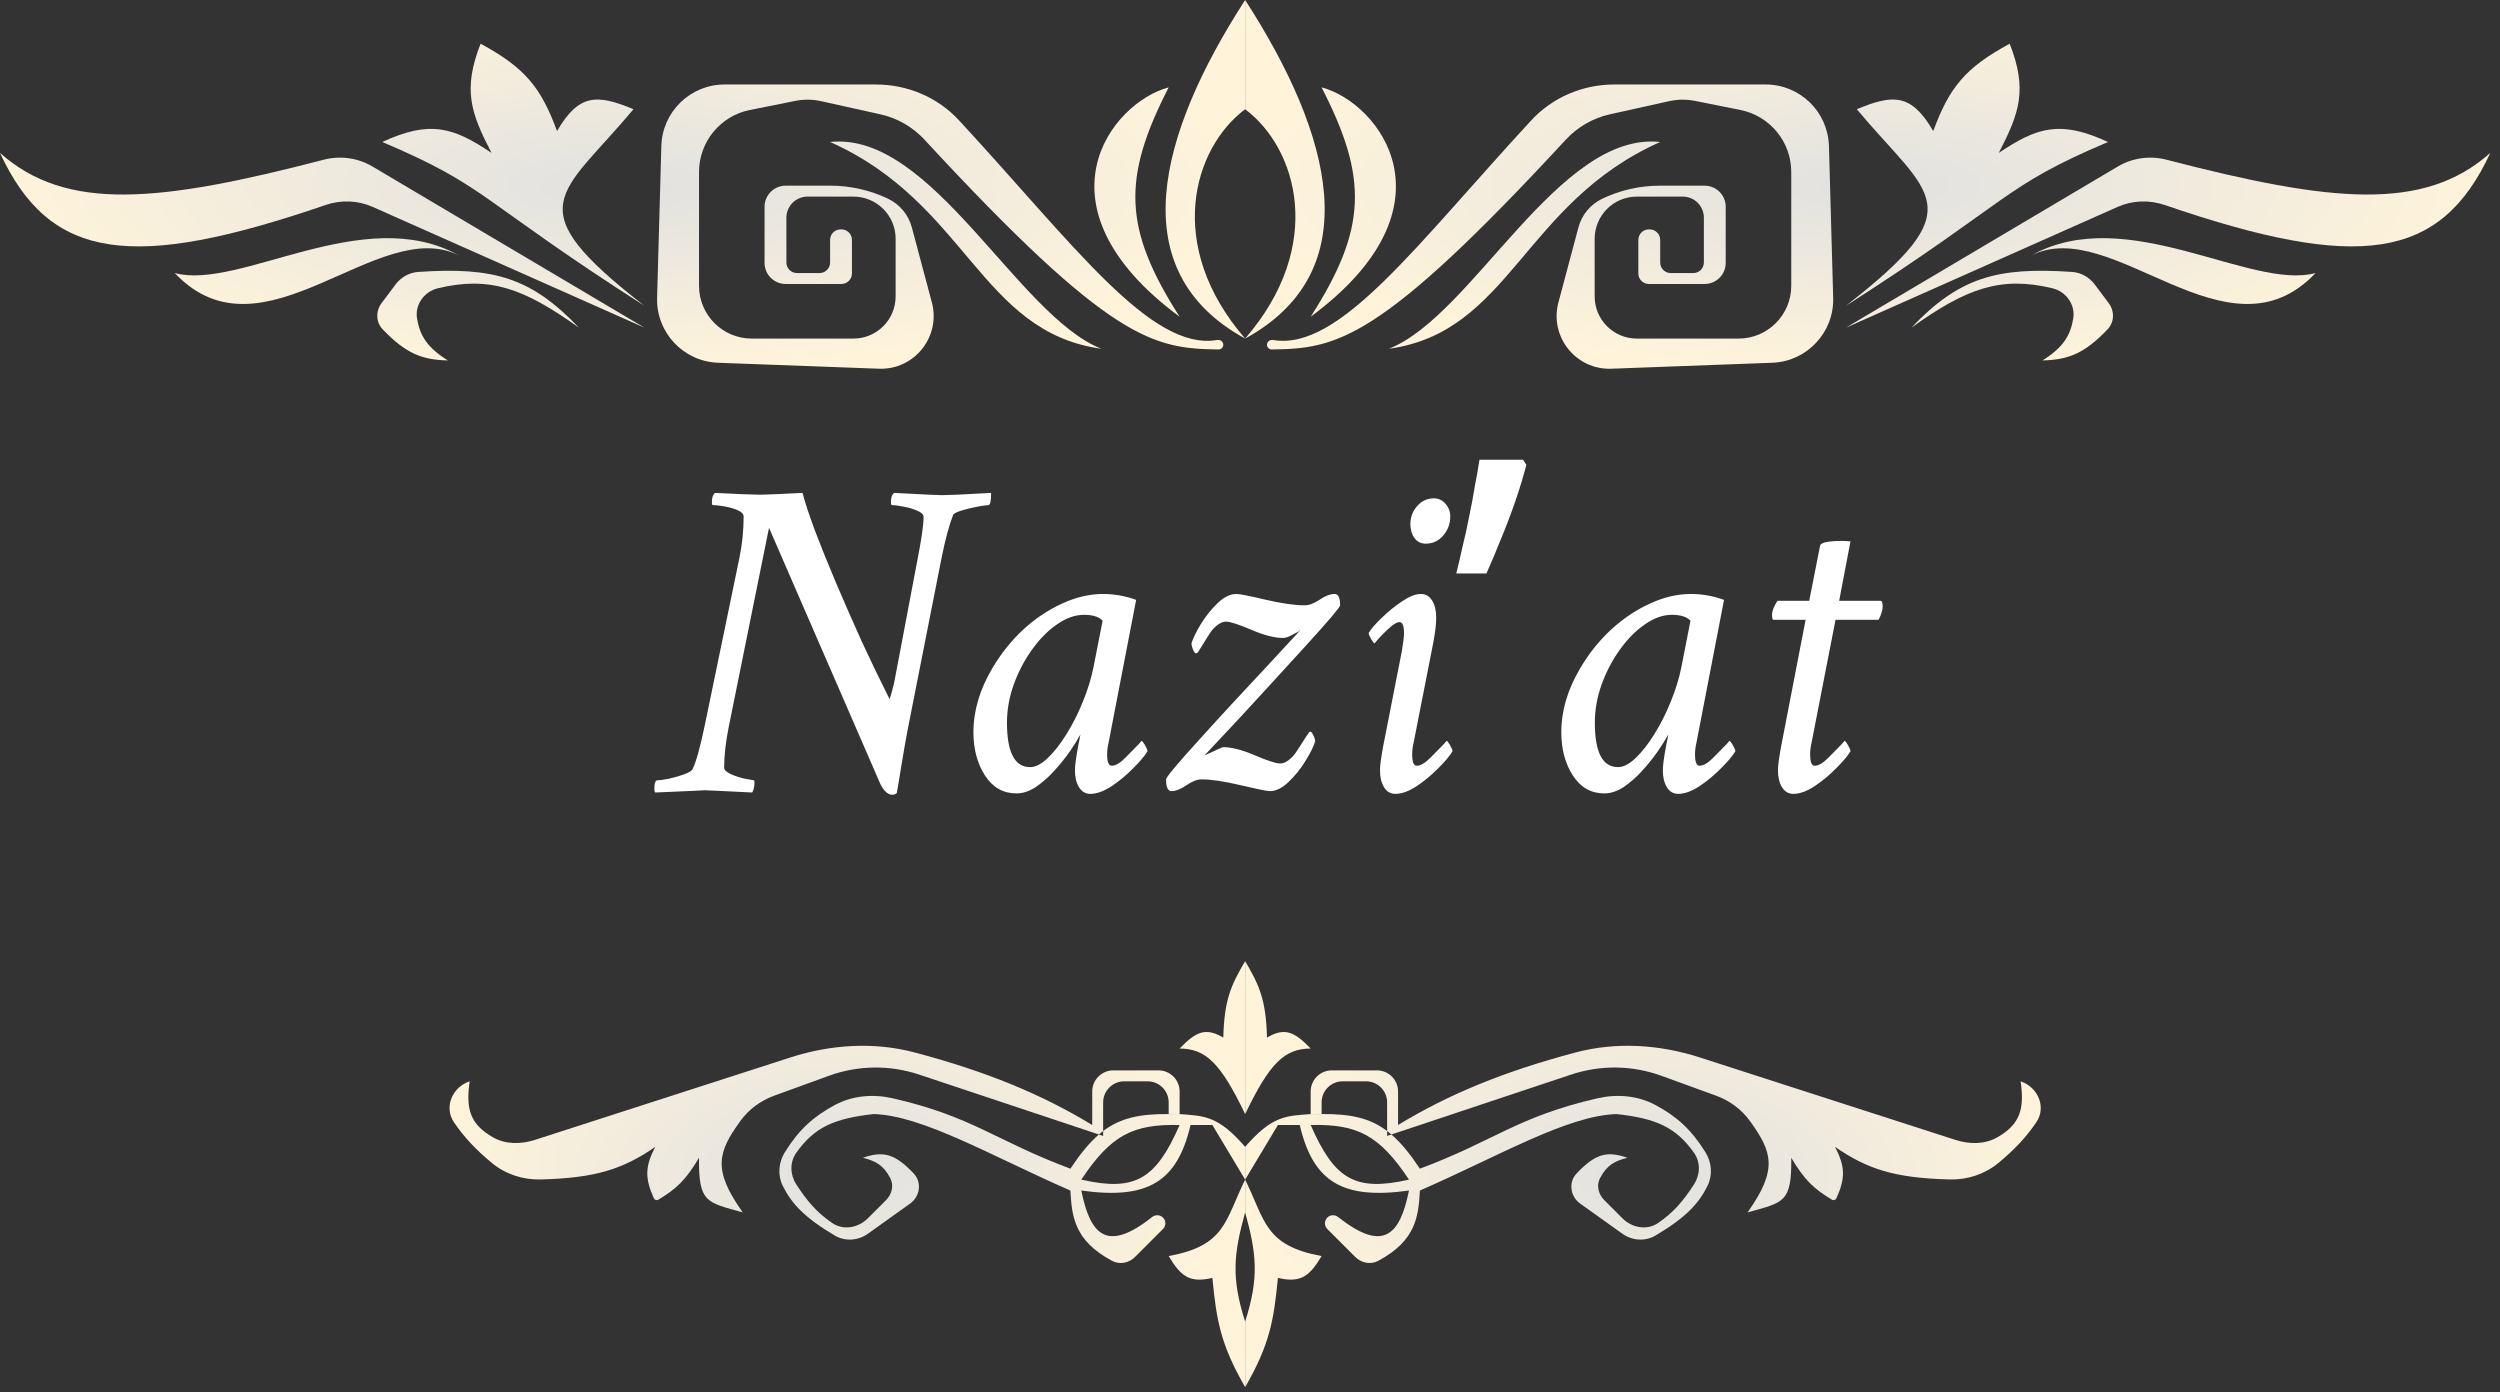 <svg width="237" height="132" viewBox="0 0 237 132" fill="none" xmlns="http://www.w3.org/2000/svg">
<rect x="0" y="0" width="237" height="132" fill="#333333" stroke="none"/>
<path d="M50.713 108.06C49.389 108.487 47.922 108.504 46.717 107.809C44.58 106.575 44.142 105.154 44.524 102.508V102.508C42.88 103.056 42.063 104.953 43.034 106.388C43.998 107.812 45.094 108.974 46.627 110.246C47.918 111.316 49.57 111.855 51.246 111.812C56.441 111.679 59.035 110.851 62.126 108.72C61.105 110.641 61.162 111.76 61.989 113.6C62.061 113.76 62.257 113.822 62.408 113.731C64.083 112.73 65.004 111.892 66.268 109.756C66.216 114.032 66.985 113.977 70.41 114.933C67.52 110.86 68.053 109.221 70.198 106.254C70.996 105.151 72.126 104.331 73.406 103.866L78.578 101.985C81.335 100.982 84.349 100.942 87.132 101.869L104.174 107.55C104.308 107.435 104.443 107.326 104.579 107.223V104.508C104.579 103.403 105.474 102.508 106.579 102.508H108.791C109.896 102.508 110.791 103.403 110.791 104.508V105.614H111.827V103.472C111.827 102.368 110.931 101.472 109.827 101.472H105.543C104.439 101.472 103.543 102.368 103.543 103.472V106.65C98.774 103.748 93.533 101.584 86.726 99.777C82.846 98.747 78.754 99.014 74.933 100.247L50.713 108.06Z" fill="url(#paint0_radial_692_1930)"/>
<path fill-rule="evenodd" clip-rule="evenodd" d="M118.04 111.827V108.721C115.458 105.74 114.164 105.799 111.827 105.614H110.791C108.063 105.589 106.223 105.979 104.579 107.223V107.685L104.174 107.55C103.27 108.327 102.41 109.382 101.473 110.791C94.423 108.167 92.242 105.859 84.631 104.117C82.793 103.696 80.838 103.854 79.174 104.739C77.141 105.82 75.748 107.075 74.401 109.235C73.798 110.201 73.705 111.42 74.215 112.438C75.05 114.107 76.25 115.417 79.138 117.128C80.119 117.709 81.351 117.62 82.279 116.957L86.28 114.099C87.219 113.429 87.413 112.09 86.622 111.251C84.831 109.354 83.723 109.09 81.799 109.756C83.025 110.067 83.748 110.456 84.397 111.688C84.76 112.378 84.552 113.216 84.001 113.767L82.276 115.492C81.371 116.397 79.967 116.664 78.906 115.948C77.392 114.927 76.479 113.802 75.488 112.283C74.894 111.372 74.854 110.185 75.48 109.296C77.189 106.871 79.077 106.022 82.835 105.614C87.514 105.758 93.974 109.592 101.473 112.862C101.611 115.305 101.827 117.608 105.431 119.531C106.15 119.915 107.027 119.733 107.604 119.156L110.252 116.508C110.55 116.21 110.55 115.727 110.252 115.429V115.429C109.972 115.149 109.522 115.134 109.211 115.381C104.883 118.812 103.35 117.017 102.508 112.862C108.785 113.743 111.601 112.063 112.862 106.65H114.933L118.04 111.827ZM102.508 111.827C105.324 107.593 107.417 106.549 111.827 106.65C109.582 111.782 107.624 113.001 102.508 111.827Z" fill="url(#paint1_radial_692_1930)"/>
<path d="M118.04 114.933V111.827C116.112 115.763 116.189 118.074 110.791 119.075C111.96 121.038 112.806 121.636 114.933 121.146C115.325 125.201 115.718 127.472 118.04 131.5V125.287C116.703 121.107 116.953 118.865 118.04 114.933Z" fill="url(#paint2_radial_692_1930)"/>
<path d="M115.969 98.366C116.06 94.792 116.696 93.394 118.04 91.118V105.614C115.723 100.811 114.342 99.414 111.827 99.401C113.365 97.812 114.277 97.364 115.969 98.366Z" fill="url(#paint3_radial_692_1930)"/>
<path d="M185.366 108.06C186.69 108.487 188.157 108.504 189.362 107.809C191.499 106.575 191.937 105.154 191.555 102.508V102.508C193.199 103.056 194.016 104.953 193.045 106.388C192.081 107.812 190.985 108.974 189.452 110.246C188.161 111.316 186.509 111.855 184.833 111.812C179.638 111.679 177.044 110.851 173.953 108.72C174.974 110.641 174.917 111.76 174.09 113.6C174.018 113.76 173.822 113.822 173.671 113.731C171.996 112.73 171.075 111.892 169.811 109.756C169.863 114.032 169.094 113.977 165.669 114.933C168.559 110.86 168.026 109.221 165.881 106.254C165.083 105.151 163.953 104.331 162.673 103.866L157.501 101.985C154.744 100.982 151.73 100.942 148.947 101.869L131.905 107.55C131.771 107.435 131.636 107.326 131.5 107.223V104.508C131.5 103.403 130.605 102.508 129.5 102.508H127.288C126.183 102.508 125.288 103.403 125.288 104.508V105.614H124.252V103.472C124.252 102.368 125.148 101.472 126.252 101.472H130.536C131.64 101.472 132.536 102.368 132.536 103.472V106.65C137.305 103.748 142.547 101.584 149.353 99.777C153.233 98.747 157.325 99.014 161.146 100.247L185.366 108.06Z" fill="url(#paint4_radial_692_1930)"/>
<path fill-rule="evenodd" clip-rule="evenodd" d="M118.04 111.827V108.721C120.621 105.74 121.915 105.799 124.252 105.614H125.288C128.016 105.589 129.856 105.979 131.5 107.223V107.685L131.905 107.55C132.809 108.327 133.669 109.382 134.607 110.791C141.656 108.167 143.837 105.859 151.448 104.117C153.286 103.696 155.241 103.854 156.905 104.739C158.938 105.82 160.331 107.075 161.678 109.235C162.281 110.201 162.374 111.42 161.864 112.438C161.029 114.107 159.829 115.417 156.941 117.128C155.96 117.709 154.728 117.62 153.8 116.957L149.799 114.099C148.86 113.429 148.666 112.09 149.457 111.251C151.248 109.354 152.356 109.09 154.28 109.756C153.054 110.067 152.331 110.456 151.683 111.688C151.319 112.378 151.527 113.216 152.079 113.767L153.803 115.492C154.708 116.397 156.112 116.664 157.173 115.948C158.687 114.927 159.601 113.802 160.591 112.283C161.185 111.372 161.225 110.185 160.599 109.296C158.891 106.871 157.002 106.022 153.244 105.614C148.565 105.758 142.105 109.592 134.607 112.862C134.468 115.305 134.252 117.608 130.648 119.531C129.929 119.915 129.052 119.733 128.475 119.156L125.827 116.508C125.529 116.21 125.529 115.727 125.827 115.429V115.429C126.107 115.149 126.557 115.134 126.868 115.381C131.196 118.812 132.729 117.017 133.571 112.862C127.294 113.743 124.479 112.063 123.217 106.65H121.146L118.04 111.827ZM133.571 111.827C130.755 107.593 128.662 106.549 124.252 106.65C126.497 111.782 128.455 113.001 133.571 111.827Z" fill="url(#paint5_radial_692_1930)"/>
<path d="M118.04 114.933V111.827C119.967 115.763 119.89 118.074 125.288 119.075C124.119 121.038 123.273 121.636 121.146 121.146C120.755 125.201 120.362 127.472 118.04 131.5V125.287C119.376 121.107 119.126 118.865 118.04 114.933Z" fill="url(#paint6_radial_692_1930)"/>
<path d="M120.11 98.366C120.019 94.792 119.383 93.394 118.04 91.118V105.614C120.356 100.811 121.737 99.414 124.252 99.401C122.714 97.812 121.802 97.364 120.11 98.366Z" fill="url(#paint7_radial_692_1930)"/>
<path d="M72.043 46.898C72.301 46.898 72.766 46.884 73.439 46.855C74.113 46.827 74.993 46.784 76.082 46.727C76.297 47.572 76.676 48.732 77.221 50.207C77.779 51.682 78.445 53.337 79.219 55.17C79.992 56.989 80.816 58.865 81.689 60.799C82.578 62.718 83.458 64.544 84.332 66.277C84.432 65.991 84.518 65.704 84.59 65.418C84.676 65.117 84.747 64.816 84.805 64.516L86.996 52.957C87.368 51.052 87.555 49.734 87.555 49.004C87.555 48.775 87.361 48.581 86.975 48.424C86.602 48.252 86.172 48.123 85.686 48.037C85.213 47.937 84.833 47.887 84.547 47.887C84.49 47.887 84.461 47.786 84.461 47.586C84.461 47.171 84.561 46.884 84.762 46.727C86.237 46.798 87.347 46.855 88.092 46.898C88.851 46.927 89.245 46.941 89.273 46.941C89.474 46.941 89.961 46.927 90.734 46.898C91.522 46.855 92.596 46.798 93.957 46.727C93.957 47.5 93.871 47.887 93.699 47.887C93.513 47.887 93.155 47.937 92.625 48.037C92.109 48.137 91.615 48.259 91.143 48.402C90.67 48.546 90.405 48.689 90.348 48.832C89.975 49.792 89.617 51.124 89.273 52.828L86.051 69.156C85.965 69.6 85.872 70.109 85.772 70.682C85.671 71.255 85.564 71.892 85.449 72.594C85.335 73.296 85.242 73.861 85.17 74.291C85.098 74.721 85.048 75.014 85.019 75.172C84.905 75.287 84.762 75.344 84.59 75.344C84.189 75.344 83.816 75.014 83.473 74.356L72.902 50.035L69.078 68.941C68.792 70.374 68.648 71.648 68.648 72.766C68.648 72.995 68.878 73.21 69.336 73.41C69.794 73.611 70.253 73.754 70.711 73.84L71.441 73.969C71.499 73.969 71.527 74.04 71.527 74.184C71.527 74.542 71.456 74.857 71.312 75.129C69.995 75.057 68.963 75.007 68.219 74.978C67.474 74.936 67.016 74.914 66.844 74.914C66.815 74.914 66.407 74.936 65.619 74.978C64.831 75.007 63.664 75.057 62.117 75.129C62.06 75.072 62.031 74.957 62.031 74.785C62.031 74.241 62.132 73.969 62.332 73.969C62.561 73.969 62.926 73.919 63.428 73.818C63.929 73.704 64.402 73.568 64.846 73.41C65.304 73.238 65.569 73.081 65.641 72.938C65.97 72.307 66.357 70.932 66.801 68.812L70.109 52.828C70.367 51.553 70.496 50.264 70.496 48.961C70.496 48.732 70.317 48.538 69.959 48.381C69.601 48.223 69.193 48.102 68.734 48.016C68.276 47.93 67.889 47.887 67.574 47.887C67.517 47.887 67.488 47.786 67.488 47.586C67.488 47.171 67.588 46.884 67.789 46.727C68.906 46.784 69.816 46.827 70.518 46.855C71.234 46.884 71.742 46.898 72.043 46.898ZM104.57 56.309C105.63 56.309 106.676 56.495 107.707 56.867L105.086 70.445C105 70.789 104.957 71.147 104.957 71.519C104.957 72.236 105.1 72.594 105.387 72.594C105.745 72.594 106.174 72.343 106.676 71.842C107.177 71.326 107.607 70.889 107.965 70.531L108.223 70.231C108.28 70.231 108.387 70.367 108.545 70.639C108.702 70.911 108.781 71.104 108.781 71.219C108.538 71.634 108.094 72.164 107.449 72.809C106.819 73.453 106.132 74.026 105.387 74.527C104.642 75.014 103.969 75.258 103.367 75.258C102.909 75.258 102.551 75.05 102.293 74.635C102.035 74.219 101.906 73.682 101.906 73.023C101.906 72.579 102.007 71.82 102.207 70.746L102.357 69.994C102.4 69.794 102.422 69.672 102.422 69.629C102.193 70.059 101.863 70.588 101.434 71.219C101.004 71.835 100.51 72.451 99.951 73.066C99.393 73.682 98.805 74.198 98.189 74.613C97.574 75.014 96.965 75.215 96.363 75.215C95.103 75.215 94.107 74.649 93.377 73.518C92.647 72.386 92.281 71.018 92.281 69.414C92.281 67.366 92.89 65.325 94.107 63.291C94.924 61.916 95.898 60.706 97.029 59.66C98.175 58.615 99.4 57.798 100.703 57.211C102.007 56.609 103.296 56.309 104.57 56.309ZM102.766 58.285C101.921 58.285 101.068 58.586 100.209 59.188C99.35 59.775 98.562 60.57 97.846 61.572C97.13 62.56 96.549 63.663 96.106 64.881C95.676 66.084 95.461 67.294 95.461 68.512C95.461 71.319 96.191 72.723 97.652 72.723C98.168 72.723 98.727 72.436 99.328 71.863C99.93 71.29 100.524 70.531 101.111 69.586C101.699 68.641 102.214 67.617 102.658 66.514C103.117 65.397 103.453 64.301 103.668 63.227L104.527 58.844C104.184 58.471 103.596 58.285 102.766 58.285ZM117.203 56.309C117.518 56.309 118.435 56.488 119.953 56.846C121.471 57.204 122.717 57.383 123.691 57.383C124.107 57.383 124.579 57.204 125.109 56.846C125.639 56.488 126.112 56.309 126.527 56.309C126.871 56.309 127.043 56.667 127.043 57.383C127.043 57.555 125.969 58.822 123.82 61.185C121.643 63.578 119.509 65.905 117.418 68.168L114.195 71.606C114.195 71.62 114.324 71.562 114.582 71.434C114.854 71.305 115.133 71.176 115.42 71.047C115.721 70.904 115.9 70.832 115.957 70.832C116.759 70.832 117.762 71.09 118.965 71.606C120.168 72.121 120.97 72.379 121.371 72.379C121.6 72.379 121.837 72.293 122.08 72.121C122.324 71.949 122.553 71.727 122.768 71.455C122.825 71.383 122.954 71.19 123.154 70.875C123.369 70.546 123.57 70.231 123.756 69.93C123.956 69.629 124.064 69.471 124.078 69.457C124.193 69.299 124.314 69.342 124.443 69.586C124.587 69.844 124.665 70.073 124.68 70.273C124.536 70.76 124.229 71.383 123.756 72.143C123.298 72.887 122.76 73.553 122.145 74.141C121.543 74.713 120.956 75 120.383 75C120.125 75 119.208 74.814 117.633 74.441C116.057 74.069 114.811 73.883 113.895 73.883C113.493 73.883 113.021 74.069 112.477 74.441C111.932 74.814 111.46 75 111.059 75C110.715 75 110.543 74.628 110.543 73.883C110.543 73.682 111.61 72.408 113.744 70.059C114.804 68.884 115.871 67.717 116.945 66.557C118.02 65.397 119.094 64.243 120.168 63.098L123.348 59.66L123.09 59.875C122.889 59.99 122.646 60.118 122.359 60.262C122.073 60.405 121.829 60.477 121.629 60.477C120.827 60.477 119.824 60.219 118.621 59.703C117.418 59.188 116.616 58.93 116.215 58.93C115.986 58.93 115.749 59.016 115.506 59.188C115.262 59.359 115.033 59.581 114.818 59.853C114.747 59.954 114.611 60.161 114.41 60.477C114.21 60.792 114.023 61.092 113.852 61.379C113.68 61.665 113.579 61.823 113.551 61.852C113.408 61.995 113.279 61.952 113.164 61.723C113.035 61.45 112.964 61.207 112.949 60.992C113.107 60.491 113.408 59.875 113.852 59.145C114.31 58.4 114.84 57.741 115.441 57.168C116.043 56.595 116.63 56.309 117.203 56.309ZM135.938 47.242C136.367 47.242 136.732 47.414 137.033 47.758C137.334 48.102 137.484 48.503 137.484 48.961C137.484 49.648 137.262 50.25 136.818 50.766C136.374 51.281 135.823 51.539 135.164 51.539C134.706 51.539 134.348 51.36 134.09 51.002C133.832 50.644 133.703 50.207 133.703 49.691C133.703 49.033 133.918 48.46 134.348 47.973C134.777 47.486 135.307 47.242 135.938 47.242ZM134.691 56.309C135.15 56.309 135.508 56.516 135.766 56.932C136.023 57.347 136.152 57.884 136.152 58.543C136.152 59.13 136.066 59.889 135.895 60.82L134.004 70.445C133.918 70.789 133.875 71.147 133.875 71.519C133.875 72.236 134.018 72.594 134.305 72.594C134.663 72.594 135.092 72.343 135.594 71.842C136.095 71.326 136.525 70.889 136.883 70.531L137.141 70.231C137.198 70.231 137.305 70.367 137.463 70.639C137.62 70.911 137.699 71.104 137.699 71.219C137.456 71.634 137.012 72.164 136.367 72.809C135.737 73.453 135.049 74.026 134.305 74.527C133.56 75.014 132.887 75.258 132.285 75.258C131.827 75.258 131.469 75.05 131.211 74.635C130.953 74.219 130.824 73.682 130.824 73.023C130.824 72.594 130.924 71.835 131.125 70.746L132.887 61.766C133.03 60.921 133.102 60.348 133.102 60.047C133.102 59.331 132.958 58.973 132.672 58.973C132.5 58.973 132.264 59.087 131.963 59.316C131.676 59.546 131.397 59.803 131.125 60.09C130.853 60.362 130.652 60.577 130.523 60.734L130.309 60.992C130.251 60.992 130.144 60.856 129.986 60.584C129.829 60.312 129.75 60.118 129.75 60.004C129.979 59.617 130.395 59.137 130.996 58.565C131.598 57.977 132.242 57.454 132.93 56.996C133.617 56.538 134.204 56.309 134.691 56.309ZM144.699 44.068C144.435 45.095 144.098 46.209 143.687 47.412C143.277 48.615 142.822 49.817 142.323 51.02C141.854 52.193 141.385 53.308 140.915 54.364H138.055C138.261 53.543 138.466 52.663 138.671 51.724C138.906 50.785 139.111 49.847 139.287 48.908C139.493 47.94 139.669 47.001 139.815 46.092C139.991 45.183 140.138 44.347 140.255 43.584H144.391L144.699 44.068ZM160.301 56.309C161.361 56.309 162.406 56.495 163.438 56.867L160.816 70.445C160.73 70.789 160.688 71.147 160.688 71.519C160.688 72.236 160.831 72.594 161.117 72.594C161.475 72.594 161.905 72.343 162.406 71.842C162.908 71.326 163.337 70.889 163.695 70.531L163.953 70.231C164.01 70.231 164.118 70.367 164.275 70.639C164.433 70.911 164.512 71.104 164.512 71.219C164.268 71.634 163.824 72.164 163.18 72.809C162.549 73.453 161.862 74.026 161.117 74.527C160.372 75.014 159.699 75.258 159.098 75.258C158.639 75.258 158.281 75.05 158.023 74.635C157.766 74.219 157.637 73.682 157.637 73.023C157.637 72.579 157.737 71.82 157.938 70.746L158.088 69.994C158.131 69.794 158.152 69.672 158.152 69.629C157.923 70.059 157.594 70.588 157.164 71.219C156.734 71.835 156.24 72.451 155.682 73.066C155.123 73.682 154.536 74.198 153.92 74.613C153.304 75.014 152.695 75.215 152.094 75.215C150.833 75.215 149.838 74.649 149.107 73.518C148.377 72.386 148.012 71.018 148.012 69.414C148.012 67.366 148.62 65.325 149.838 63.291C150.654 61.916 151.628 60.706 152.76 59.66C153.906 58.615 155.13 57.798 156.434 57.211C157.737 56.609 159.026 56.309 160.301 56.309ZM158.496 58.285C157.651 58.285 156.799 58.586 155.939 59.188C155.08 59.775 154.292 60.57 153.576 61.572C152.86 62.56 152.28 63.663 151.836 64.881C151.406 66.084 151.191 67.294 151.191 68.512C151.191 71.319 151.922 72.723 153.383 72.723C153.898 72.723 154.457 72.436 155.059 71.863C155.66 71.29 156.255 70.531 156.842 69.586C157.429 68.641 157.945 67.617 158.389 66.514C158.847 65.397 159.184 64.301 159.398 63.227L160.258 58.844C159.914 58.471 159.327 58.285 158.496 58.285ZM168.508 56.953H171.516L172.547 51.711C172.633 51.425 173.335 51.281 174.652 51.281C174.939 51.281 175.197 51.296 175.426 51.324L174.352 56.953H178.262C178.405 56.953 178.477 57.139 178.477 57.512C178.477 57.841 178.348 58.257 178.09 58.758H174.008L171.73 70.445C171.645 70.789 171.602 71.147 171.602 71.519C171.602 72.236 171.745 72.594 172.031 72.594C172.389 72.594 172.819 72.343 173.32 71.842C173.822 71.326 174.251 70.889 174.609 70.531L174.867 70.231C174.924 70.231 175.032 70.367 175.189 70.639C175.347 70.911 175.426 71.104 175.426 71.219C175.182 71.634 174.738 72.164 174.094 72.809C173.464 73.453 172.776 74.026 172.031 74.527C171.286 75.014 170.613 75.258 170.012 75.258C169.553 75.258 169.195 75.05 168.938 74.635C168.68 74.219 168.551 73.682 168.551 73.023C168.551 72.594 168.651 71.835 168.852 70.746L171.172 58.758H168.121C168.035 58.758 167.992 58.6 167.992 58.285C167.992 57.913 168.164 57.469 168.508 56.953Z" fill="white"/>
<path d="M0 14.496C6.3 20.098 15.079 19.198 30.687 15.142C32.25 14.736 33.917 14.96 35.306 15.783L61.09 31.063L35.33 19.614C33.92 18.987 32.318 18.935 30.859 19.436C12.55 25.716 4.737 24.728 0 14.496Z" fill="url(#paint8_radial_692_1930)"/>
<path d="M16.567 25.886C22.709 27.549 34.486 19.175 43.503 24.213C35.799 20.345 24.927 34.738 16.567 25.886Z" fill="url(#paint9_radial_692_1930)"/>
<path d="M42.453 34.169C40.475 32.938 39.804 31.791 39.536 30.205C39.314 28.887 40.214 27.637 41.514 27.326C46.406 26.155 49.66 27.317 54.878 31.063C50.376 26.336 46.825 25.284 39.647 25.78C38.797 25.839 38.019 26.275 37.508 26.956L36.167 28.745C35.605 29.494 35.631 30.543 36.278 31.221C38.443 33.484 39.98 34.116 42.453 34.169Z" fill="url(#paint10_radial_692_1930)"/>
<path d="M61.09 28.992C48.873 19.507 53.131 18.638 60.055 10.354C56.629 8.932 54.894 8.839 52.807 12.425C51.288 8.294 49.778 6.427 45.559 4.142C43.852 8.52 44.632 10.699 46.594 14.496C42.938 12.035 40.747 11.382 36.24 13.461C46.305 17.727 45.293 18.875 61.09 28.992Z" fill="url(#paint11_radial_692_1930)"/>
<path d="M78.693 22.744C78.693 22.192 79.141 21.744 79.693 21.744H79.764C80.316 21.744 80.764 22.192 80.764 22.744V25.921C80.764 26.474 80.316 26.921 79.764 26.921H74.48C73.376 26.921 72.48 26.026 72.48 24.921V19.602C72.48 18.498 73.376 17.602 74.48 17.602H78.728C80.614 17.602 82.475 18.023 84.178 18.834V18.834C85.296 19.366 86.125 20.363 86.444 21.56L88.34 28.669C89.206 31.918 86.684 35.079 83.324 34.954L68.068 34.389C64.778 34.267 62.2 31.517 62.292 28.226L62.695 13.843C62.786 10.595 65.444 8.01 68.692 8.01H83.039C86.023 8.01 88.89 9.217 90.915 11.409C101.807 23.194 109.097 33.322 115.395 32.23C115.685 32.18 115.968 32.392 115.968 32.686V32.686C115.968 32.932 115.766 33.132 115.519 33.129C109.37 33.045 105.37 32.431 87.653 13.254C86.537 12.046 85.079 11.198 83.474 10.841L77.858 9.594C77.043 9.412 76.199 9.403 75.38 9.567L71.091 10.425C68.287 10.986 66.268 13.448 66.268 16.309V27.098C66.268 29.86 68.506 32.098 71.268 32.098H80.906C83.115 32.098 84.906 30.308 84.906 28.098V22.638C84.906 20.429 83.115 18.638 80.906 18.638H76.551C75.447 18.638 74.551 19.533 74.551 20.638V24.886C74.551 25.438 74.999 25.886 75.551 25.886H77.693C78.245 25.886 78.693 25.438 78.693 24.886V22.744Z" fill="url(#paint12_radial_692_1930)"/>
<path d="M104.412 33.063C96.474 29.951 88.324 12.407 78.693 13.461C91.666 19.233 92.918 31.479 104.412 33.063Z" fill="url(#paint13_radial_692_1930)"/>
<path d="M111.827 30.028C106.485 21.683 106.361 16.914 110.791 8.283C105.363 9.714 97.626 19.511 111.827 30.028Z" fill="url(#paint14_radial_692_1930)"/>
<path d="M118.039 10.354C113.102 14.055 110.405 23.279 118.039 32.098C106.33 25.689 109.793 12.771 118.039 0V10.354Z" fill="url(#paint15_radial_692_1930)"/>
<path d="M236.079 14.496C229.778 20.098 221 19.198 205.392 15.142C203.829 14.736 202.162 14.96 200.773 15.783L174.988 31.063L200.748 19.614C202.158 18.987 203.76 18.935 205.22 19.436C223.529 25.716 231.342 24.728 236.079 14.496Z" fill="url(#paint16_radial_692_1930)"/>
<path d="M219.512 25.886C213.369 27.549 201.593 19.175 192.576 24.213C200.279 20.345 211.151 34.738 219.512 25.886Z" fill="url(#paint17_radial_692_1930)"/>
<path d="M193.626 34.169C195.604 32.938 196.275 31.791 196.542 30.205C196.765 28.887 195.865 27.637 194.565 27.326C189.672 26.155 186.419 27.317 181.201 31.063C185.703 26.336 189.254 25.284 196.432 25.78C197.281 25.839 198.06 26.275 198.571 26.956L199.912 28.745C200.474 29.494 200.448 30.543 199.8 31.221C197.636 33.484 196.099 34.116 193.626 34.169Z" fill="url(#paint18_radial_692_1930)"/>
<path d="M174.988 28.992C187.206 19.507 182.948 18.638 176.024 10.354C179.45 8.932 181.185 8.839 183.272 12.425C184.791 8.294 186.3 6.427 190.52 4.142C192.226 8.52 191.446 10.699 189.484 14.496C193.141 12.035 195.331 11.382 199.838 13.461C189.774 17.727 190.786 18.875 174.988 28.992Z" fill="url(#paint19_radial_692_1930)"/>
<path d="M157.386 22.744C157.386 22.192 156.938 21.744 156.386 21.744H156.315C155.763 21.744 155.315 22.192 155.315 22.744V25.921C155.315 26.474 155.763 26.921 156.315 26.921H161.598C162.703 26.921 163.598 26.026 163.598 24.921V19.602C163.598 18.498 162.703 17.602 161.598 17.602H157.351C155.465 17.602 153.603 18.023 151.901 18.834V18.834C150.782 19.366 149.954 20.363 149.635 21.56L147.739 28.669C146.872 31.918 149.395 35.079 152.755 34.954L168.011 34.389C171.301 34.267 173.878 31.517 173.786 28.226L173.384 13.843C173.293 10.595 170.635 8.01 167.386 8.01H153.04C150.056 8.01 147.189 9.217 145.164 11.409C134.272 23.194 126.982 33.322 120.683 32.23C120.393 32.18 120.11 32.392 120.11 32.686V32.686C120.11 32.932 120.313 33.132 120.559 33.129C126.708 33.045 130.709 32.431 148.426 13.254C149.542 12.046 150.999 11.198 152.605 10.841L158.22 9.594C159.035 9.412 159.88 9.403 160.698 9.567L164.988 10.425C167.792 10.986 169.811 13.448 169.811 16.309V27.098C169.811 29.86 167.572 32.098 164.811 32.098H155.173C152.964 32.098 151.173 30.308 151.173 28.098V22.638C151.173 20.429 152.964 18.638 155.173 18.638H159.527C160.632 18.638 161.527 19.533 161.527 20.638V24.886C161.527 25.438 161.08 25.886 160.527 25.886H158.386C157.833 25.886 157.386 25.438 157.386 24.886V22.744Z" fill="url(#paint20_radial_692_1930)"/>
<path d="M131.666 33.063C139.604 29.951 147.754 12.407 157.386 13.461C144.412 19.233 143.16 31.479 131.666 33.063Z" fill="url(#paint21_radial_692_1930)"/>
<path d="M124.252 30.028C129.594 21.683 129.718 16.914 125.287 8.283C130.716 9.714 138.453 19.511 124.252 30.028Z" fill="url(#paint22_radial_692_1930)"/>
<path d="M118.039 10.354C122.976 14.055 125.673 23.279 118.039 32.098C129.749 25.689 126.286 12.771 118.039 0V10.354Z" fill="url(#paint23_radial_692_1930)"/>
<defs>
<radialGradient id="paint0_radial_692_1930" cx="0" cy="0" r="1" gradientUnits="userSpaceOnUse" gradientTransform="translate(79.728 111.309) scale(38.311 20.191)">
<stop stop-color="#E1E1E1"/>
<stop offset="1" stop-color="#FFF4DA"/>
</radialGradient>
<radialGradient id="paint1_radial_692_1930" cx="0" cy="0" r="1" gradientUnits="userSpaceOnUse" gradientTransform="translate(79.728 111.309) scale(38.311 20.191)">
<stop stop-color="#E1E1E1"/>
<stop offset="1" stop-color="#FFF4DA"/>
</radialGradient>
<radialGradient id="paint2_radial_692_1930" cx="0" cy="0" r="1" gradientUnits="userSpaceOnUse" gradientTransform="translate(79.728 111.309) scale(38.311 20.191)">
<stop stop-color="#E1E1E1"/>
<stop offset="1" stop-color="#FFF4DA"/>
</radialGradient>
<radialGradient id="paint3_radial_692_1930" cx="0" cy="0" r="1" gradientUnits="userSpaceOnUse" gradientTransform="translate(79.728 111.309) scale(38.311 20.191)">
<stop stop-color="#E1E1E1"/>
<stop offset="1" stop-color="#FFF4DA"/>
</radialGradient>
<radialGradient id="paint4_radial_692_1930" cx="0" cy="0" r="1" gradientUnits="userSpaceOnUse" gradientTransform="translate(156.351 111.309) rotate(180) scale(38.311 20.191)">
<stop stop-color="#E1E1E1"/>
<stop offset="1" stop-color="#FFF4DA"/>
</radialGradient>
<radialGradient id="paint5_radial_692_1930" cx="0" cy="0" r="1" gradientUnits="userSpaceOnUse" gradientTransform="translate(156.351 111.309) rotate(180) scale(38.311 20.191)">
<stop stop-color="#E1E1E1"/>
<stop offset="1" stop-color="#FFF4DA"/>
</radialGradient>
<radialGradient id="paint6_radial_692_1930" cx="0" cy="0" r="1" gradientUnits="userSpaceOnUse" gradientTransform="translate(156.351 111.309) rotate(180) scale(38.311 20.191)">
<stop stop-color="#E1E1E1"/>
<stop offset="1" stop-color="#FFF4DA"/>
</radialGradient>
<radialGradient id="paint7_radial_692_1930" cx="0" cy="0" r="1" gradientUnits="userSpaceOnUse" gradientTransform="translate(156.351 111.309) rotate(180) scale(38.311 20.191)">
<stop stop-color="#E1E1E1"/>
<stop offset="1" stop-color="#FFF4DA"/>
</radialGradient>
<radialGradient id="paint8_radial_692_1930" cx="0" cy="0" r="1" gradientUnits="userSpaceOnUse" gradientTransform="translate(59.02 17.602) scale(59.02 17.602)">
<stop stop-color="#E1E1E1"/>
<stop offset="1" stop-color="#FFF4DA"/>
</radialGradient>
<radialGradient id="paint9_radial_692_1930" cx="0" cy="0" r="1" gradientUnits="userSpaceOnUse" gradientTransform="translate(59.02 17.602) scale(59.02 17.602)">
<stop stop-color="#E1E1E1"/>
<stop offset="1" stop-color="#FFF4DA"/>
</radialGradient>
<radialGradient id="paint10_radial_692_1930" cx="0" cy="0" r="1" gradientUnits="userSpaceOnUse" gradientTransform="translate(59.02 17.602) scale(59.02 17.602)">
<stop stop-color="#E1E1E1"/>
<stop offset="1" stop-color="#FFF4DA"/>
</radialGradient>
<radialGradient id="paint11_radial_692_1930" cx="0" cy="0" r="1" gradientUnits="userSpaceOnUse" gradientTransform="translate(59.02 17.602) scale(59.02 17.602)">
<stop stop-color="#E1E1E1"/>
<stop offset="1" stop-color="#FFF4DA"/>
</radialGradient>
<radialGradient id="paint12_radial_692_1930" cx="0" cy="0" r="1" gradientUnits="userSpaceOnUse" gradientTransform="translate(59.02 17.602) scale(59.02 17.602)">
<stop stop-color="#E1E1E1"/>
<stop offset="1" stop-color="#FFF4DA"/>
</radialGradient>
<radialGradient id="paint13_radial_692_1930" cx="0" cy="0" r="1" gradientUnits="userSpaceOnUse" gradientTransform="translate(59.02 17.602) scale(59.02 17.602)">
<stop stop-color="#E1E1E1"/>
<stop offset="1" stop-color="#FFF4DA"/>
</radialGradient>
<radialGradient id="paint14_radial_692_1930" cx="0" cy="0" r="1" gradientUnits="userSpaceOnUse" gradientTransform="translate(59.02 17.602) scale(59.02 17.602)">
<stop stop-color="#E1E1E1"/>
<stop offset="1" stop-color="#FFF4DA"/>
</radialGradient>
<radialGradient id="paint15_radial_692_1930" cx="0" cy="0" r="1" gradientUnits="userSpaceOnUse" gradientTransform="translate(59.02 17.602) scale(59.02 17.602)">
<stop stop-color="#E1E1E1"/>
<stop offset="1" stop-color="#FFF4DA"/>
</radialGradient>
<radialGradient id="paint16_radial_692_1930" cx="0" cy="0" r="1" gradientUnits="userSpaceOnUse" gradientTransform="translate(177.059 17.602) rotate(180) scale(59.02 17.602)">
<stop stop-color="#E1E1E1"/>
<stop offset="1" stop-color="#FFF4DA"/>
</radialGradient>
<radialGradient id="paint17_radial_692_1930" cx="0" cy="0" r="1" gradientUnits="userSpaceOnUse" gradientTransform="translate(177.059 17.602) rotate(180) scale(59.02 17.602)">
<stop stop-color="#E1E1E1"/>
<stop offset="1" stop-color="#FFF4DA"/>
</radialGradient>
<radialGradient id="paint18_radial_692_1930" cx="0" cy="0" r="1" gradientUnits="userSpaceOnUse" gradientTransform="translate(177.059 17.602) rotate(180) scale(59.02 17.602)">
<stop stop-color="#E1E1E1"/>
<stop offset="1" stop-color="#FFF4DA"/>
</radialGradient>
<radialGradient id="paint19_radial_692_1930" cx="0" cy="0" r="1" gradientUnits="userSpaceOnUse" gradientTransform="translate(177.059 17.602) rotate(180) scale(59.02 17.602)">
<stop stop-color="#E1E1E1"/>
<stop offset="1" stop-color="#FFF4DA"/>
</radialGradient>
<radialGradient id="paint20_radial_692_1930" cx="0" cy="0" r="1" gradientUnits="userSpaceOnUse" gradientTransform="translate(177.059 17.602) rotate(180) scale(59.02 17.602)">
<stop stop-color="#E1E1E1"/>
<stop offset="1" stop-color="#FFF4DA"/>
</radialGradient>
<radialGradient id="paint21_radial_692_1930" cx="0" cy="0" r="1" gradientUnits="userSpaceOnUse" gradientTransform="translate(177.059 17.602) rotate(180) scale(59.02 17.602)">
<stop stop-color="#E1E1E1"/>
<stop offset="1" stop-color="#FFF4DA"/>
</radialGradient>
<radialGradient id="paint22_radial_692_1930" cx="0" cy="0" r="1" gradientUnits="userSpaceOnUse" gradientTransform="translate(177.059 17.602) rotate(180) scale(59.02 17.602)">
<stop stop-color="#E1E1E1"/>
<stop offset="1" stop-color="#FFF4DA"/>
</radialGradient>
<radialGradient id="paint23_radial_692_1930" cx="0" cy="0" r="1" gradientUnits="userSpaceOnUse" gradientTransform="translate(177.059 17.602) rotate(180) scale(59.02 17.602)">
<stop stop-color="#E1E1E1"/>
<stop offset="1" stop-color="#FFF4DA"/>
</radialGradient>
</defs>
</svg>
